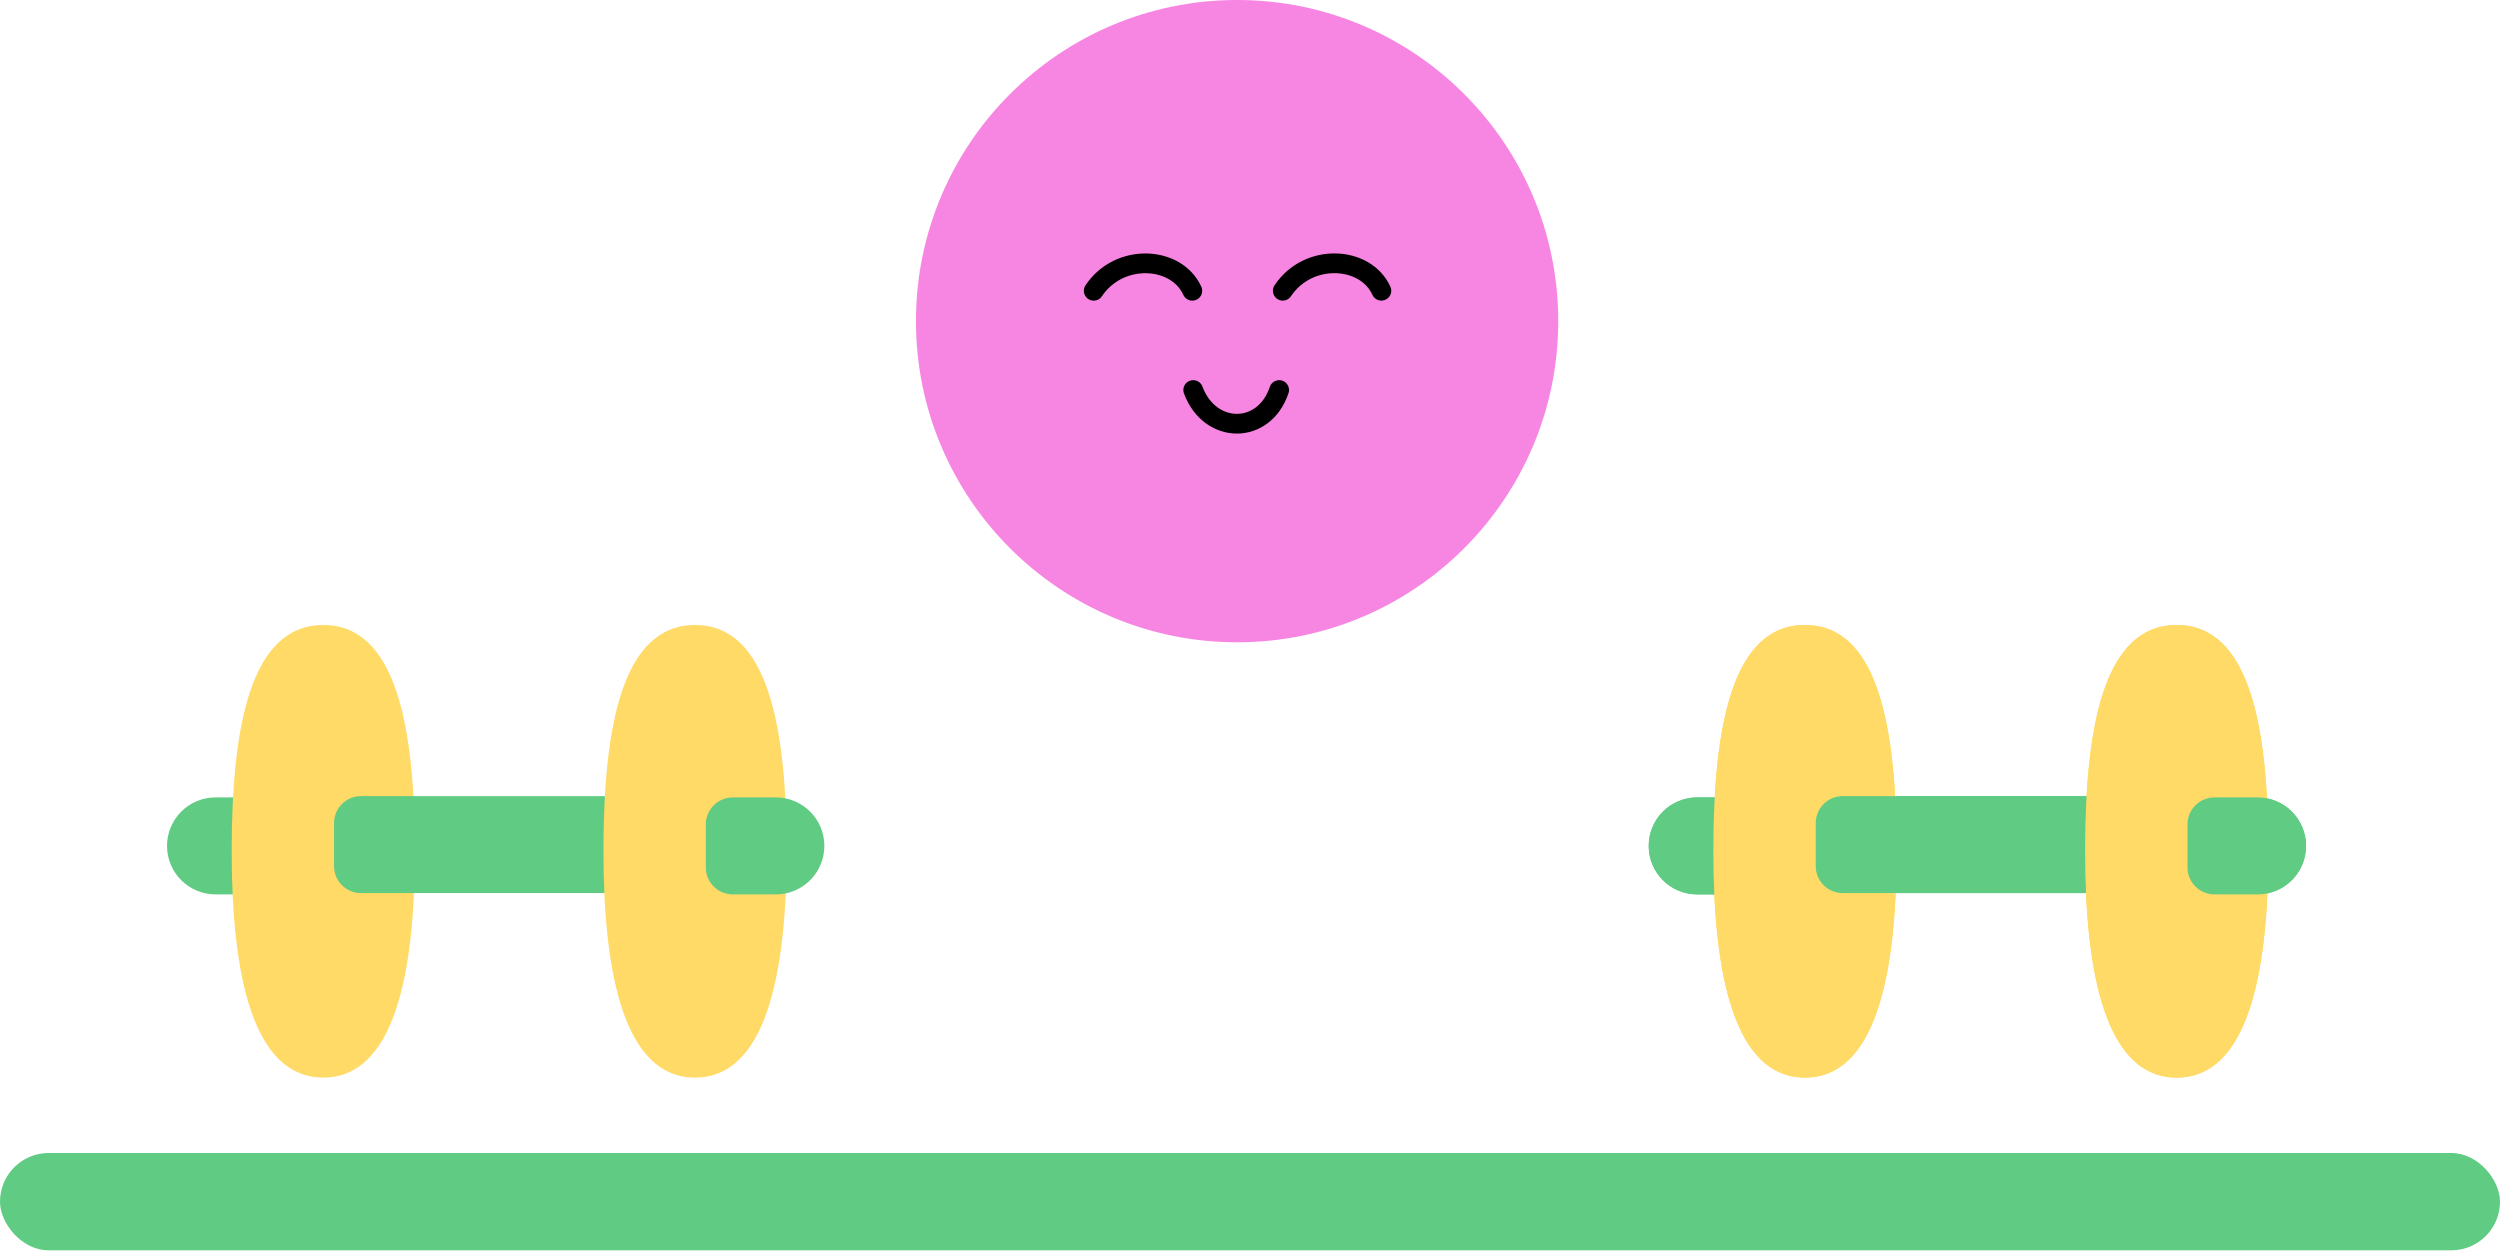 <svg width="464" height="233" viewBox="0 0 464 233" fill="none" xmlns="http://www.w3.org/2000/svg">
<g clip-path="url(#clip0_1040_1556)">
<path d="M329 166C333.971 166 338 161.971 338 157C338 152.029 333.971 148 329 148L315 148C310.029 148 306 152.029 306 157C306 161.971 310.029 166 315 166L329 166Z" fill="#5FCB83"/>
<rect y="214" width="464" height="18.06" rx="9.03" fill="#5FCB83"/>
<circle cx="229.605" cy="59.605" r="59.605" fill="#F786E2"/>
<path d="M202.992 53.97C207.716 46.885 218.343 47.475 221.295 53.97" stroke="black" stroke-width="3.663" stroke-linecap="round"/>
<path d="M238.082 53.962C242.805 46.877 253.433 47.467 256.385 53.962" stroke="black" stroke-width="3.663" stroke-linecap="round"/>
<path d="M221.461 72.388C224.565 80.725 234.639 80.725 237.411 72.388" stroke="black" stroke-width="3.663" stroke-linecap="round"/>
<path d="M318 158C318 181.196 322 200 335 200C348 200 352 181.196 352 158C352 134.804 348.5 116 335 116C321.5 116 318 134.804 318 158Z" fill="#FFDA67"/>
<path d="M404 165.758C408.971 165.758 413 161.728 413 156.758C413 151.787 408.971 147.758 404 147.758L342 147.758C339.239 147.758 337 149.996 337 152.758L337 160.758C337 163.519 339.239 165.758 342 165.758L404 165.758Z" fill="#5FCB83"/>
<path d="M387 158C387 181.196 391 200 404 200C417 200 421 181.196 421 158C421 134.804 417.5 116 404 116C390.5 116 387 134.804 387 158Z" fill="#FFDA67"/>
<path d="M419 166C423.971 166 428 161.971 428 157C428 152.029 423.971 148 419 148L411 148C408.239 148 406 150.239 406 153L406 161C406 163.761 408.239 166 411 166L419 166Z" fill="#5FCB83"/>
<path d="M329 166C333.971 166 338 161.971 338 157C338 152.029 333.971 148 329 148L315 148C310.029 148 306 152.029 306 157C306 161.971 310.029 166 315 166L329 166Z" fill="#5FCB83"/>
<path d="M54 166C58.971 166 63 161.971 63 157C63 152.029 58.971 148 54 148L40 148C35.029 148 31 152.029 31 157C31 161.971 35.029 166 40 166L54 166Z" fill="#5FCB83"/>
<path d="M318 158C318 181.196 322 200 335 200C348 200 352 181.196 352 158C352 134.804 348.5 116 335 116C321.5 116 318 134.804 318 158Z" fill="#FFDA67"/>
<path d="M43 158C43 181.196 47 200 60 200C73 200 77 181.196 77 158C77 134.804 73.5 116 60 116C46.5 116 43 134.804 43 158Z" fill="#FFDA67"/>
<path d="M404 165.758C408.971 165.758 413 161.728 413 156.758C413 151.787 408.971 147.758 404 147.758L342 147.758C339.239 147.758 337 149.996 337 152.758L337 160.758C337 163.519 339.239 165.758 342 165.758L404 165.758Z" fill="#5FCB83"/>
<path d="M129 165.758C133.971 165.758 138 161.728 138 156.758C138 151.787 133.971 147.758 129 147.758L67 147.758C64.239 147.758 62 149.996 62 152.758L62 160.758C62 163.519 64.239 165.758 67 165.758L129 165.758Z" fill="#5FCB83"/>
<path d="M387 158C387 181.196 391 200 404 200C417 200 421 181.196 421 158C421 134.804 417.5 116 404 116C390.5 116 387 134.804 387 158Z" fill="#FFDA67"/>
<path d="M112 158C112 181.196 116 200 129 200C142 200 146 181.196 146 158C146 134.804 142.5 116 129 116C115.5 116 112 134.804 112 158Z" fill="#FFDA67"/>
<path d="M419 166C423.971 166 428 161.971 428 157C428 152.029 423.971 148 419 148L411 148C408.239 148 406 150.239 406 153L406 161C406 163.761 408.239 166 411 166L419 166Z" fill="#5FCB83"/>
<path d="M144 166C148.971 166 153 161.971 153 157C153 152.029 148.971 148 144 148L136 148C133.239 148 131 150.239 131 153L131 161C131 163.761 133.239 166 136 166L144 166Z" fill="#5FCB83"/>
</g>
<defs>
<clipPath id="clip0_1040_1556">
<rect width="464" height="233" fill="white"/>
</clipPath>
</defs>
</svg>

